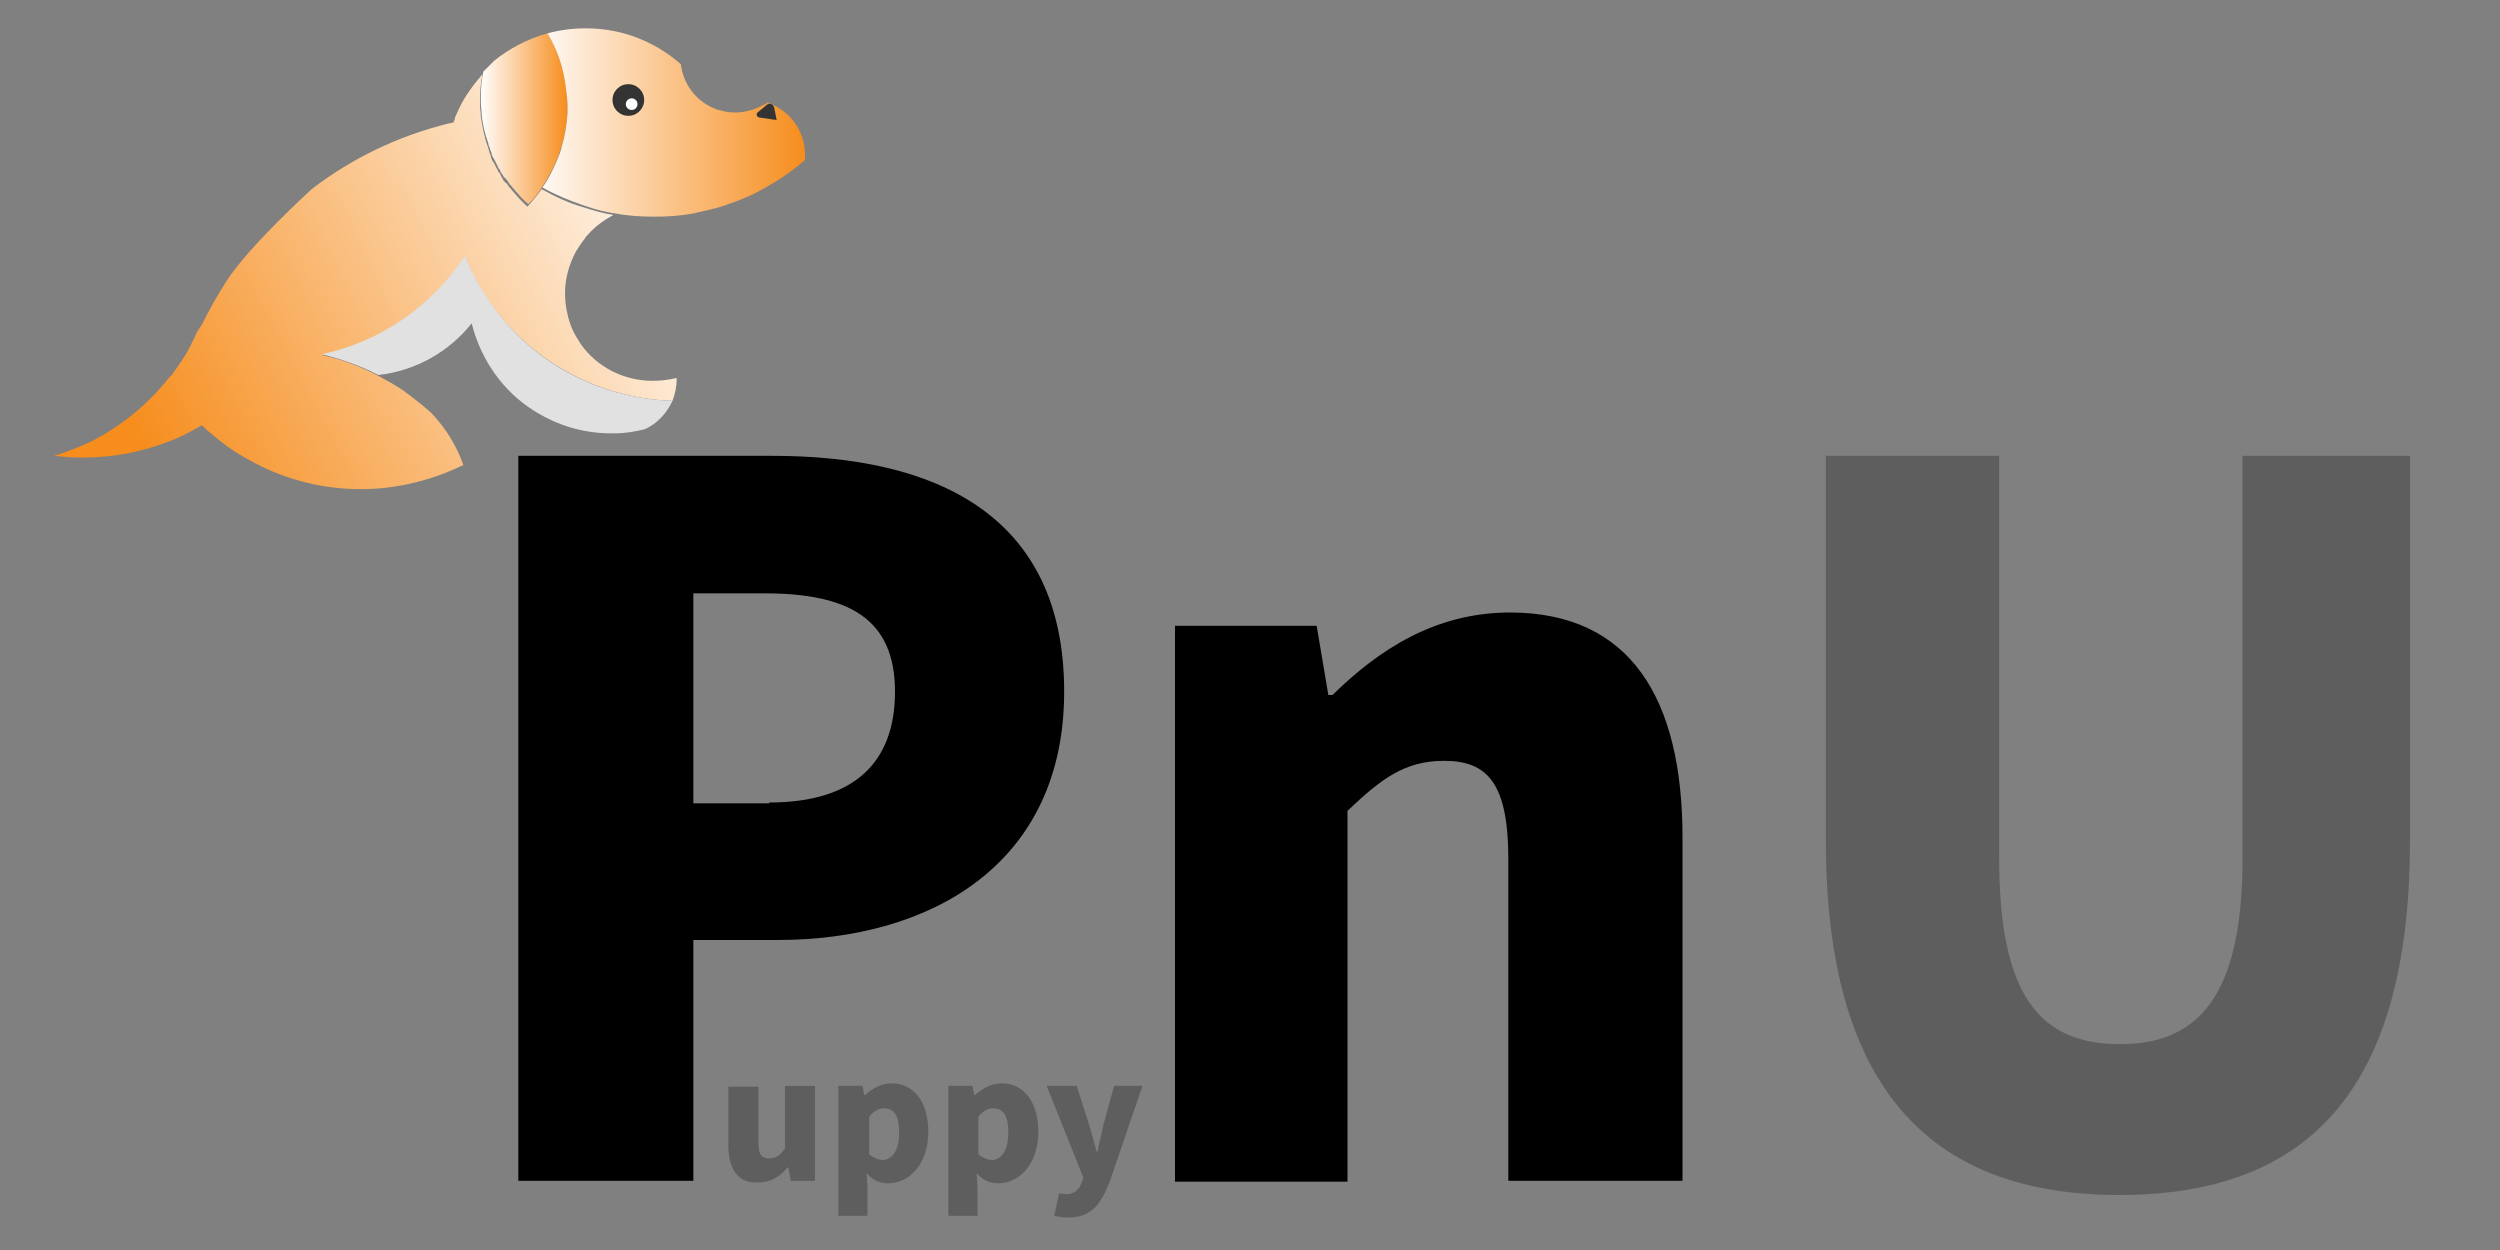 <?xml version="1.0" encoding="utf-8"?>
<!-- Generator: Adobe Illustrator 24.0.2, SVG Export Plug-In . SVG Version: 6.00 Build 0)  -->
<svg version="1.1" id="Layer_1" xmlns="http://www.w3.org/2000/svg" xmlns:xlink="http://www.w3.org/1999/xlink" x="0px" y="0px"
	 viewBox="0 0 300 150" style="enable-background:new 0 0 300 150;" xml:space="preserve">
<rect x="0" y="0" width="300" height="150" fill="#808080" stroke="none"/>
<style type="text/css">
	.st0{fill:url(#SVGID_1_);}
	.st1{fill:url(#SVGID_2_);}
	.st2{fill:url(#SVGID_3_);}
	.st3{fill:#E1E1E1;}
	.st4{fill:#333333;}
	.st5{fill:#FFFFFF;}
	.st6{fill:#5E5E5E;}
</style>
<linearGradient id="SVGID_1_" gradientUnits="userSpaceOnUse" x1="18.062" y1="100.186" x2="84.048" y2="135.173" gradientTransform="matrix(1 0 0 -1 0 155.778)">
	<stop  offset="0" style="stop-color:#F68D1D"/>
	<stop  offset="1" style="stop-color:#FFFFFF"/>
</linearGradient>
<path class="st0" d="M81.2,45.5c0,0.9-0.2,1.8-0.5,2.6c-9.2-0.3-17.3-5-22.2-12.2c-1.1-1.6-2-3.3-2.7-5.1
	c-3.9,5.9-10,10.3-17.2,11.8c2.4,0.5,4.7,1.4,6.8,2.5l0,0c1.1,0.6,2.2,1.2,3.2,1.9c0,0,0,0,0.1,0.1c1.1,0.8,2.1,1.6,3.1,2.5
	c0,0,0,0,0,0c1.7,1.8,3,3.9,3.8,6.2c-3.7,1.8-7.9,2.9-12.3,2.9c-4.9,0-9.5-1.3-13.4-3.5l0,0c-1.7-0.9-3.2-2-4.6-3.2
	c-0.4-0.3-0.8-0.7-1.1-1c0,0-0.1,0.1-0.1,0.1c-1.2,0.7-2.5,1.4-3.9,1.9c-3.1,1.2-6.5,1.9-10.1,1.9c-0.2,0-0.4,0-0.7,0
	c-1,0-1.9-0.1-2.9-0.2c1.4-0.4,2.8-1,4.2-1.6c3.6-1.8,6.7-4.3,9.2-7.3c0.2-0.3,0.5-0.6,0.7-0.8l0,0c0.8-1.1,1.6-2.2,2.2-3.4
	c0.1-0.1,0.1-0.3,0.2-0.4l0,0c0.2-0.4,0.4-0.8,0.6-1.3c0,0,0,0,0,0c0.2-0.3,0.4-0.6,0.6-0.9c0.9-1.8,1.9-3.6,3-5.3
	c2.7-4.2,10.2-11,10.2-11c4.8-3.7,10.4-6.4,16.5-7.9c0.2,0,0.4-0.1,0.5-0.1c0.1-0.2,0.2-0.4,0.2-0.6c0,0,0,0,0,0
	c0.2-0.4,0.3-0.7,0.5-1.1c0.7-1.5,1.7-2.8,2.8-4.1c-0.2,1-0.3,2-0.3,3c0,0.2,0,0.5,0,0.7c0,0.5,0.1,0.9,0.1,1.4
	c0.2,1.2,0.4,2.4,0.8,3.5c0.1,0.2,0.1,0.4,0.2,0.6c0,0,0,0.1,0,0.1c0.1,0.2,0.1,0.3,0.2,0.5c0,0,0,0,0,0.1c0,0.1,0.1,0.2,0.1,0.3
	c0,0,0,0,0,0c0.1,0.2,0.2,0.4,0.3,0.5c0.1,0.2,0.2,0.4,0.3,0.6c0.1,0.1,0.1,0.2,0.2,0.4l0,0c0,0,0,0.1,0.1,0.1
	c0.1,0.1,0.2,0.3,0.2,0.4c0.1,0.2,0.2,0.3,0.3,0.5c0,0.1,0.1,0.2,0.2,0.2c0,0.1,0.1,0.2,0.2,0.2c0.1,0.1,0.1,0.2,0.2,0.3
	c0.1,0.2,0.3,0.3,0.4,0.5c0.6,0.7,1.2,1.4,1.9,2c0.6-0.7,1.2-1.4,1.7-2.1c1.6,0.9,3.3,1.7,5.1,2.2c1.2,0.4,2.3,0.7,3.5,0.9
	c-1.1,0.6-2.1,1.3-3,2.3c-0.2,0.2-0.3,0.3-0.4,0.5c-0.4,0.5-0.8,1.1-1.1,1.6c-0.8,1.5-1.3,3.2-1.3,5c0,0.8,0.1,1.7,0.3,2.5
	c0.2,1,0.6,2,1.1,2.8c0.2,0.3,0.3,0.5,0.5,0.8c1.9,2.7,5.1,4.4,8.6,4.4c0.9,0,1.8-0.1,2.7-0.3C81.2,45.3,81.2,45.4,81.2,45.5z"/>
<linearGradient id="SVGID_2_" gradientUnits="userSpaceOnUse" x1="57.58" y1="141.484" x2="68.08" y2="141.484" gradientTransform="matrix(1 0 0 -1 0 155.778)">
	<stop  offset="0" style="stop-color:#FFFFFF"/>
	<stop  offset="1" style="stop-color:#F68D1D"/>
</linearGradient>
<path class="st1" d="M68.1,12.7c0,0.3,0,0.5,0,0.8c-0.1,1.4-0.3,2.7-0.7,4c-0.2,0.5-0.3,1-0.5,1.5c-0.5,1.2-1.1,2.3-1.8,3.4
	c-0.5,0.8-1.1,1.5-1.7,2.1c-0.7-0.6-1.3-1.3-1.9-2c-0.1-0.2-0.3-0.3-0.4-0.5c-0.1-0.1-0.1-0.2-0.2-0.3c0-0.1-0.1-0.1-0.2-0.2
	c0-0.1-0.1-0.2-0.2-0.2c-0.1-0.2-0.2-0.3-0.3-0.5c-0.1-0.1-0.2-0.3-0.2-0.4c0,0,0-0.1-0.1-0.1l0,0c-0.1-0.1-0.1-0.2-0.2-0.4
	c-0.1-0.2-0.2-0.4-0.3-0.6c-0.1-0.2-0.2-0.4-0.3-0.5c0,0,0,0,0,0c0-0.1-0.1-0.2-0.1-0.3c0,0,0,0,0-0.1c-0.1-0.2-0.1-0.3-0.2-0.5
	c0,0,0-0.1,0-0.1c-0.1-0.2-0.2-0.4-0.2-0.6c-0.4-1.1-0.7-2.3-0.8-3.5c0-0.5-0.1-0.9-0.1-1.4c0-0.2,0-0.5,0-0.7c0-1,0.1-2,0.3-3
	c0.3-0.3,0.5-0.5,0.8-0.8c0.2-0.2,0.3-0.3,0.5-0.5C61,5.9,63.2,4.7,65.7,4c1.2,1.9,1.9,4.1,2.2,6.4l0,0C68,11.2,68.1,12,68.1,12.7z"
	/>
<linearGradient id="SVGID_3_" gradientUnits="userSpaceOnUse" x1="65.08" y1="141.114" x2="96.6" y2="141.114" gradientTransform="matrix(1 0 0 -1 0 155.778)">
	<stop  offset="0" style="stop-color:#FFF9F4"/>
	<stop  offset="1" style="stop-color:#F68D1D"/>
	<stop  offset="1" style="stop-color:#FFFFFF"/>
</linearGradient>
<path class="st2" d="M96.6,18.5c0,0.2,0,0.5,0,0.7c-1.5,1.3-3.1,2.4-4.9,3.4c-1.4,0.8-2.8,1.4-4.3,1.9l0,0c-0.2,0.1-1.5,0.5-2,0.6
	c-0.7,0.2-1.4,0.3-2.1,0.5l0,0c-1.6,0.3-3.1,0.4-4.8,0.4c-1.6,0-3.2-0.1-4.7-0.4l0,0c0,0,0,0-0.1,0l0,0c-1.2-0.2-2.4-0.5-3.5-0.9
	c-1.8-0.6-3.5-1.3-5.1-2.2c0.7-1,1.3-2.2,1.8-3.4c0.2-0.5,0.4-1,0.5-1.5c0.4-1.3,0.6-2.6,0.7-4c0-0.3,0-0.5,0-0.8
	c0-0.8-0.1-1.5-0.2-2.3l0,0C67.6,8.1,66.9,6,65.7,4c1.5-0.4,3-0.6,4.6-0.6c4.4,0,8.3,1.6,11.4,4.3c0.3,2.4,1.8,4.4,4,5.3
	c0.2,0.1,0.4,0.2,0.6,0.2c0.6,0.2,1.2,0.3,1.9,0.3c1.3,0,2.5-0.4,3.6-1c0.1,0,0.2-0.1,0.2-0.2C94.6,13.1,96.6,15.6,96.6,18.5z"/>
<path class="st3" d="M80.7,48.1c-0.7,1.5-1.8,2.7-3.3,3.4c-1.2,0.3-2.4,0.5-3.6,0.5c-0.2,0-0.3,0-0.5,0c-3.4,0-6.5-1-9.2-2.7
	c-3.7-2.3-6.4-6.1-7.5-10.5c-2.7,3.4-6.7,5.7-11.2,6.2l0,0c-2.1-1.1-4.4-1.9-6.8-2.5c7.2-1.5,13.3-5.9,17.2-11.8
	c0.7,1.8,1.6,3.5,2.7,5.1C63.3,43.1,71.4,47.8,80.7,48.1z"/>
<path class="st4" d="M90.9,13.5l1.1-0.9c0.3-0.3,0.8-0.1,0.9,0.3l0.3,1.5l-2.1-0.3C90.8,14,90.7,13.7,90.9,13.5z"/>
<circle class="st4" cx="75.4" cy="12" r="1.9"/>
<circle class="st5" cx="75.8" cy="12.5" r="0.7"/>
<g>
	<path d="M62.2,54.7h30.5c19.2,0,35,6.8,35,28.3c0,20.7-16,29.8-34.4,29.8H83.2v28.9H62.2V54.7z M92.3,96.3
		c10.2,0,15.1-4.8,15.1-13.3c0-8.8-5.6-11.8-15.7-11.8h-8.5v25.2H92.3z"/>
	<path d="M141,75.1h17l1.4,8.3h0.5c5.5-5.4,12.3-9.9,21.3-9.9c14.5,0,20.7,10.4,20.7,27v41.2H181v-38.6c0-9.1-2.5-11.8-7.7-11.8
		c-4.7,0-7.5,2.1-11.6,6v44.5H141L141,75.1L141,75.1z"/>
	<path class="st6" d="M219.1,100.8V54.7h20.8V103c0,16.5,4.9,22.3,14.5,22.3c9.5,0,14.7-5.9,14.7-22.3V54.7h20.1v46.1
		c0,29.4-11.7,42.6-34.9,42.6C231.2,143.4,219.1,130.1,219.1,100.8z"/>
</g>
<g>
	<path class="st6" d="M87.4,137.4v-7H91v6.6c0,1.6,0.4,2,1.3,2c0.8,0,1.3-0.3,1.9-1.2v-7.5h3.6v11.4h-2.9l-0.3-1.6h-0.1
		c-0.9,1.1-2,1.8-3.6,1.8C88.5,142,87.4,140.2,87.4,137.4z"/>
	<path class="st6" d="M100.6,130.3h2.9l0.2,1.1h0.1c0.9-0.8,2-1.4,3.2-1.4c2.7,0,4.4,2.3,4.4,5.8c0,3.9-2.3,6.2-4.8,6.2
		c-1,0-1.9-0.4-2.6-1.2l0.1,1.8v3.3h-3.5V130.3z M107.9,135.9c0-2-0.6-2.9-1.8-2.9c-0.7,0-1.2,0.3-1.8,1v4.5
		c0.6,0.5,1.2,0.7,1.7,0.7C107,139.1,107.9,138.2,107.9,135.9z"/>
	<path class="st6" d="M113.8,130.3h2.9l0.2,1.1h0.1c0.9-0.8,2-1.4,3.2-1.4c2.7,0,4.4,2.3,4.4,5.8c0,3.9-2.3,6.2-4.8,6.2
		c-1,0-1.9-0.4-2.6-1.2l0.1,1.8v3.3h-3.5V130.3z M121,135.9c0-2-0.6-2.9-1.8-2.9c-0.7,0-1.2,0.3-1.8,1v4.5c0.6,0.5,1.2,0.7,1.7,0.7
		C120.1,139.1,121,138.2,121,135.9z"/>
	<path class="st6" d="M126.5,145.9l0.6-2.7c0.2,0,0.5,0.1,0.8,0.1c1.1,0,1.6-0.6,1.9-1.4l0.2-0.6l-4.4-11h3.6l1.5,4.7
		c0.3,1,0.6,2.1,0.9,3.2h0.1c0.2-1.1,0.5-2.1,0.7-3.2l1.3-4.7h3.4l-3.9,11.4c-1.1,2.9-2.3,4.4-5,4.4
		C127.4,146.1,127,146,126.5,145.9z"/>
</g>
</svg>
